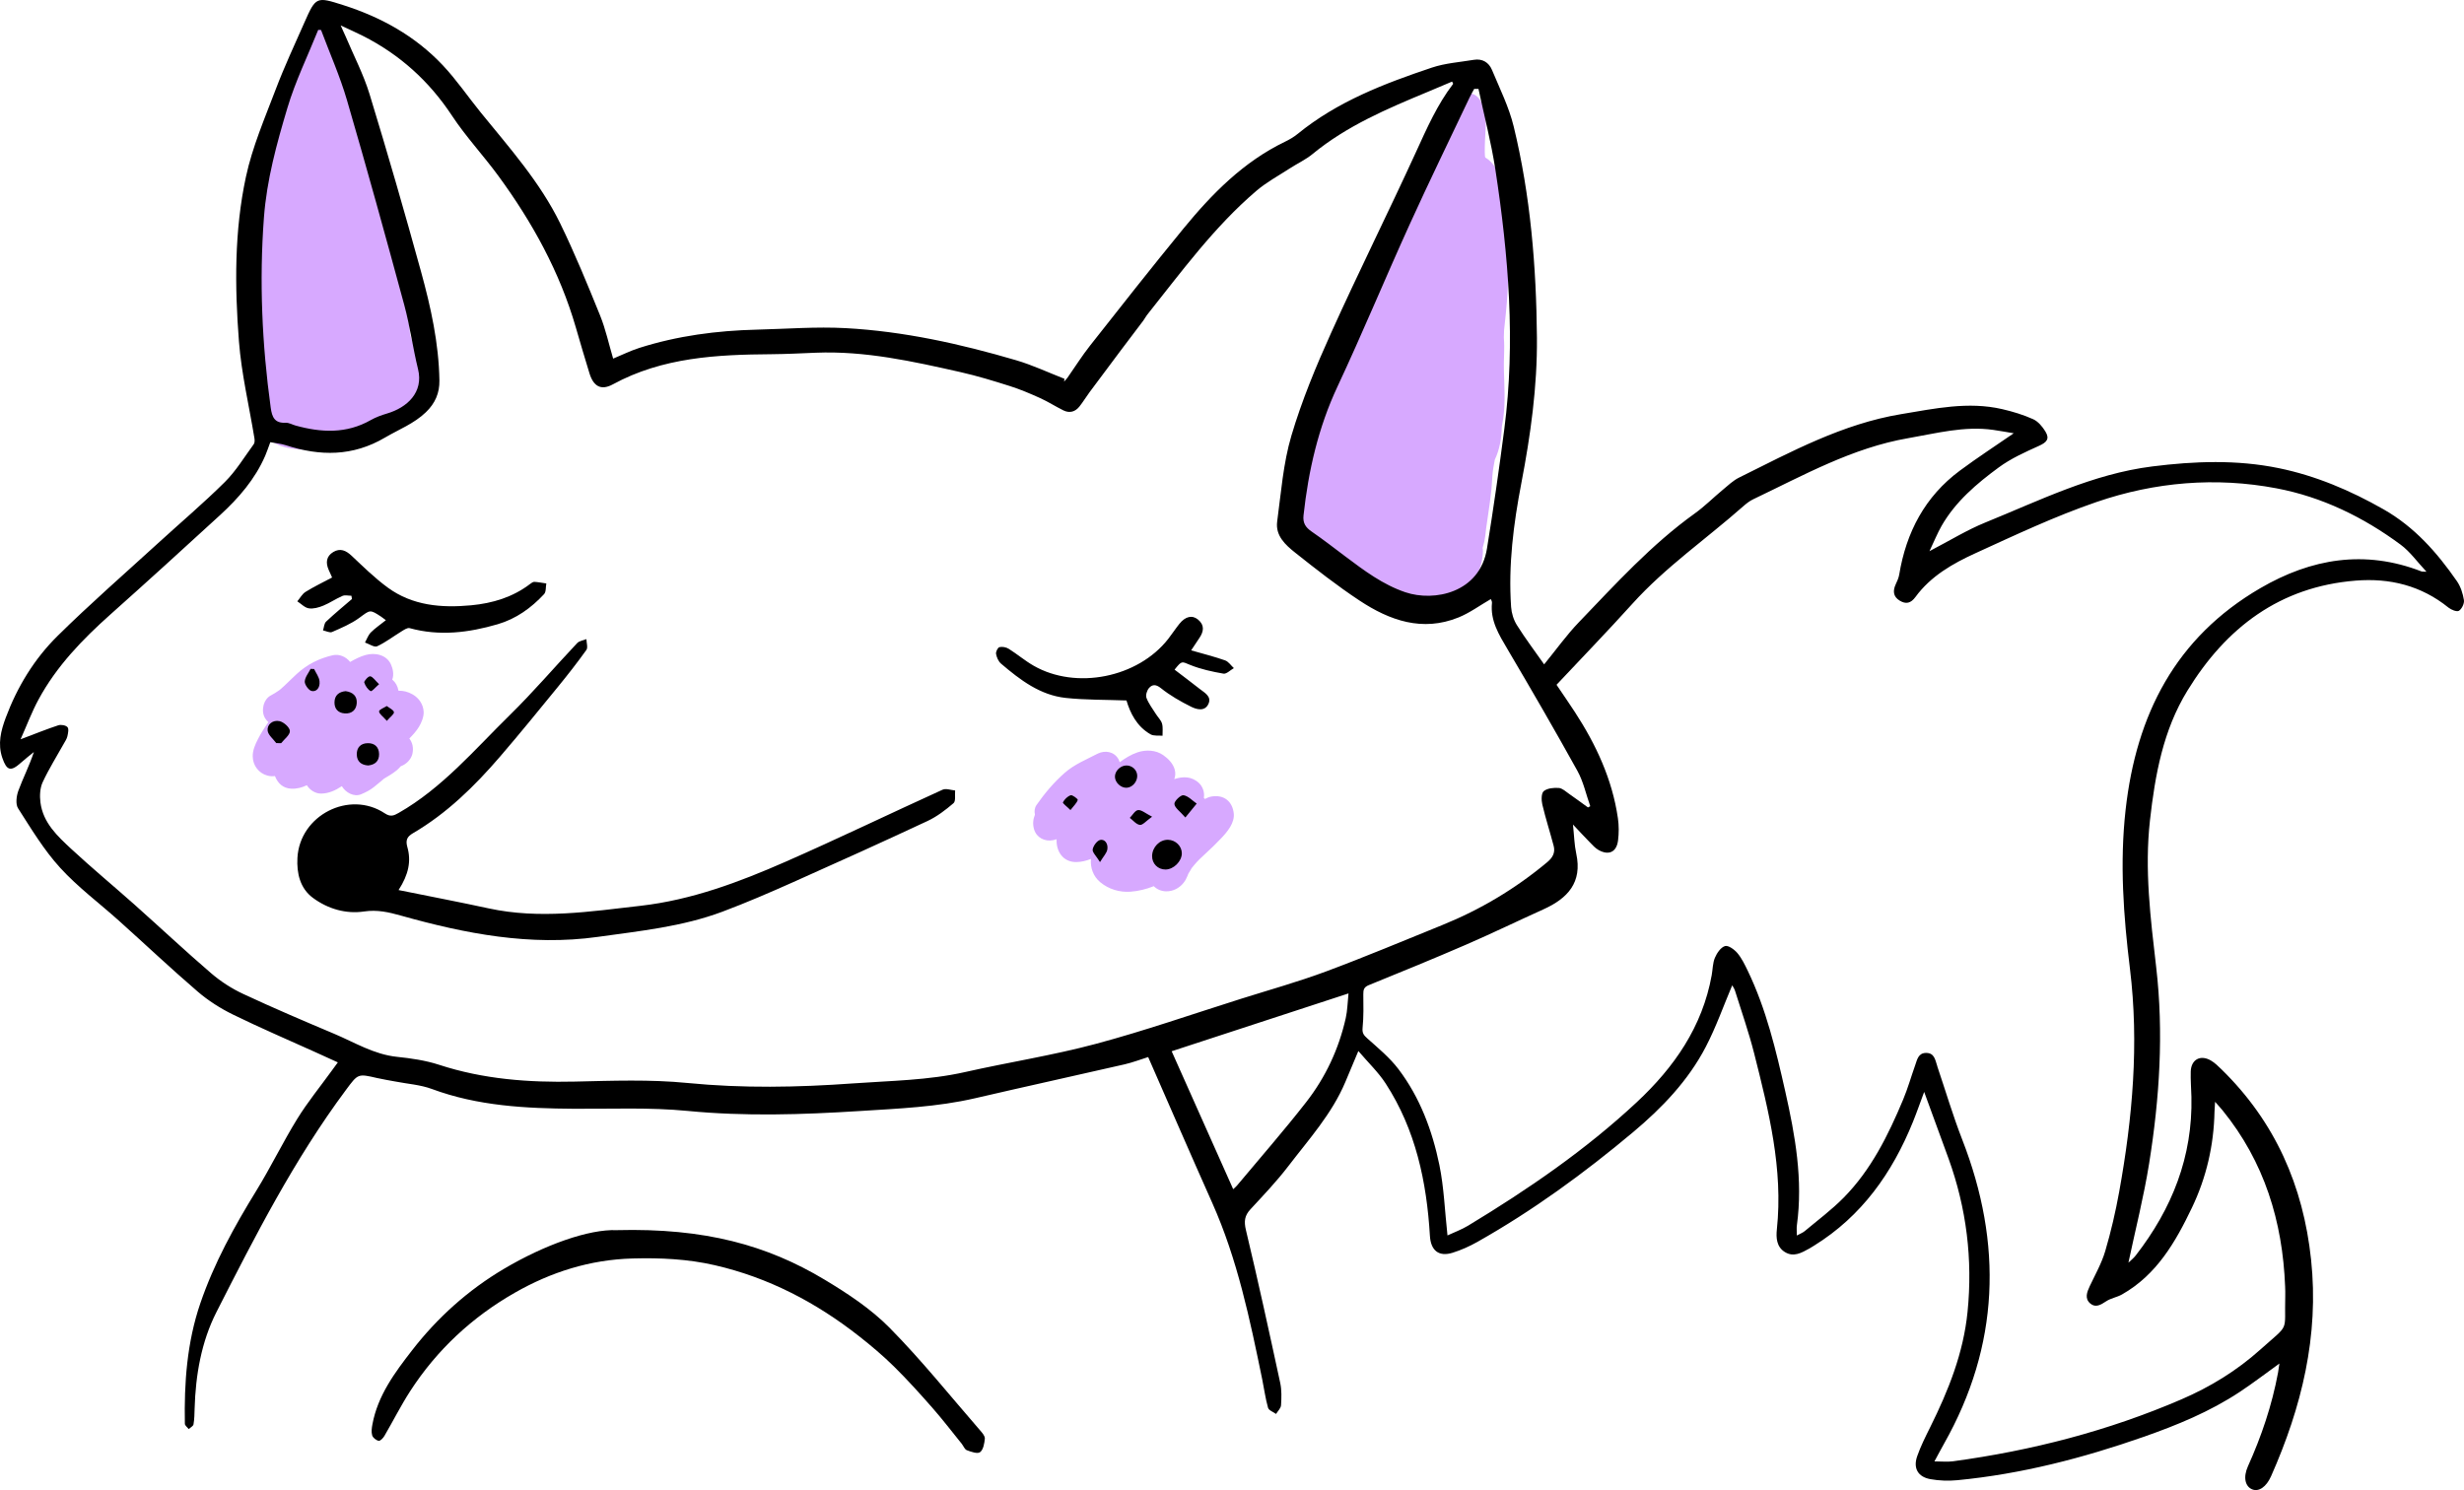 <svg xmlns="http://www.w3.org/2000/svg" width="663" height="401" viewBox="0 0 663 401">
  <g fill="none">
    <g fill="#D7A9FF" transform="translate(346 25)">
      <path d="M59.498,32.322 C58.886,28.34 58.47,23.803 56.432,20.248 C55.747,19.051 54.786,18.033 53.646,17.389 C53.58,17.051 53.555,16.706 53.569,17.277 C53.559,16.805 53.52,16.337 53.513,15.865 C53.499,14.827 53.538,13.792 53.576,12.753 C53.713,8.853 54.506,4.565 51.814,1.341 C50.878,0.221 49.249,-0.138 47.885,0.045 C46.34,0.253 45.372,1.059 44.47,2.295 C43.823,3.175 43.439,4.28 43.037,5.28 C42.879,5.674 42.729,6.072 42.579,6.47 C42.558,6.526 42.523,6.639 42.484,6.755 C42.439,6.825 42.38,6.931 42.306,7.093 C41.761,8.297 41.174,9.532 40.831,10.814 C40.663,11.433 40.6,12.074 40.516,12.707 C40.499,12.845 40.485,12.95 40.474,13.045 C40.46,13.07 40.45,13.098 40.433,13.137 C40.289,13.475 40.216,13.89 40.09,14.235 C39.705,15.298 39.272,16.34 38.908,17.414 C38.73,17.945 38.541,18.47 38.335,18.991 C38.276,19.107 37.891,19.973 37.814,20.138 C36.776,22.328 35.762,24.525 34.56,26.626 C33.85,27.869 33.312,29.206 32.773,30.53 C32.557,31.069 32.347,31.614 32.13,32.153 C32.004,32.466 31.875,32.779 31.749,33.093 C31.686,33.244 31.662,33.307 31.655,33.325 C31.623,33.402 31.585,33.49 31.536,33.603 C30.543,35.933 29.498,38.243 28.432,40.538 C27.366,42.829 26.244,45.068 25.037,47.289 C23.72,49.715 22.706,52.246 21.703,54.812 C21.36,55.685 21.161,56.069 20.654,57.255 C20.311,58.058 19.972,58.864 19.665,59.677 C19.553,59.969 19.451,60.261 19.343,60.553 C19.326,60.603 19.308,60.648 19.291,60.691 C19.294,60.68 19.298,60.677 19.305,60.666 C19.298,60.68 19.294,60.694 19.287,60.708 C19.242,60.814 19.207,60.891 19.2,60.902 C18.071,63.267 17.309,65.432 16.484,67.319 C15.903,68.643 15.302,69.959 14.781,71.307 C14.592,71.8 14.418,72.297 14.239,72.797 C14.138,73.082 14.04,73.363 13.935,73.648 C13.886,73.782 13.795,74.022 13.746,74.152 C13.32,75.106 12.771,75.972 12.156,76.817 C11.289,77.999 10.695,79.15 10.149,80.527 C8.541,84.561 6.601,89.303 4.535,93.196 C2.102,97.79 1.211,103.295 0.445,108.406 C-0.009,111.434 -0.348,114.363 0.638,117.337 C1.539,120.069 3.067,122.353 4.864,124.564 C5.727,125.627 6.766,127.116 7.979,127.771 C7.919,127.718 7.863,127.665 7.807,127.612 C7.584,127.419 7.577,127.401 7.779,127.567 C8.097,127.503 8.737,128.327 9.125,128.598 C9.604,128.933 10.104,129.239 10.621,129.51 C12.977,130.756 15.708,131.682 18.403,131.492 C18.696,131.471 18.979,131.414 19.256,131.34 C19.972,132.069 20.678,132.808 21.391,133.544 C23.908,136.131 26.628,138.426 30.005,139.761 C36.479,142.316 44.652,140.982 48.882,135.177 C49.951,133.709 50.64,131.999 51.322,130.319 C52.143,128.292 52.867,126.12 52.996,123.92 C53.017,123.543 53.048,123.149 52.989,122.776 C52.965,122.621 52.944,122.522 52.923,122.459 C52.94,122.41 52.961,122.353 52.986,122.279 C53.328,121.174 53.545,120.157 53.681,118.995 C53.741,118.502 53.79,118.006 53.845,117.51 C53.863,117.362 53.873,117.26 53.884,117.175 C54.031,116.049 54.206,114.926 54.373,113.799 C54.73,111.399 55.086,108.991 55.317,106.572 C55.429,105.414 55.471,104.253 55.562,103.091 C55.593,102.669 55.639,102.246 55.688,101.824 C55.709,101.697 55.803,100.993 55.821,100.887 C55.939,100.152 56.079,99.416 56.223,98.684 C57.519,96.012 58.016,92.883 58.103,89.841 C58.236,89.116 58.365,88.391 58.47,87.662 C59.106,83.227 58.757,78.823 58.659,74.367 C58.61,72.23 58.764,70.1 58.743,67.967 C58.736,67.291 58.708,66.605 58.649,65.925 C58.652,65.855 58.652,65.788 58.652,65.717 C58.68,65.087 58.704,64.468 58.708,63.859 C58.858,62.43 59.012,61.004 59.162,59.578 C59.634,55.118 59.823,50.704 59.907,46.223 C59.977,41.562 60.211,36.961 59.498,32.322 Z"/>
      <path d="M19.287,60.705 C19.207,60.87 19.182,60.927 19.193,60.912 C19.224,60.846 19.249,60.786 19.28,60.719 C19.284,60.715 19.287,60.708 19.287,60.705 Z"/>
    </g>
    <g fill="#D7A9FF" transform="translate(66 6)">
      <path d="M44.382,84.13 C44.375,84.105 44.358,84.034 44.326,83.918 C44.326,83.925 44.33,83.928 44.33,83.935 C44.347,83.999 44.364,84.066 44.382,84.13 Z"/>
      <path d="M47.877,96.243 C47.818,95.733 47.748,95.223 47.675,94.713 C47.637,94.384 47.595,94.051 47.525,93.729 C47.12,91.837 46.555,89.875 45.858,88.072 C45.579,87.346 45.258,86.634 44.965,85.915 C44.762,85.419 44.958,85.883 44.989,85.972 C44.877,85.685 44.762,85.398 44.665,85.108 C44.556,84.785 44.469,84.46 44.382,84.134 C44.392,84.19 44.358,84.081 44.33,83.939 C44.316,83.893 44.305,83.843 44.291,83.797 C44.305,83.85 44.316,83.882 44.326,83.921 C44.312,83.857 44.305,83.794 44.302,83.737 C44.291,83.432 44.277,83.128 44.249,82.823 C44.141,81.601 43.88,80.408 43.712,79.196 C43.712,79.164 43.712,79.14 43.712,79.097 C43.712,78.782 43.667,78.46 43.635,78.144 C43.555,77.33 43.443,76.515 43.314,75.708 C42.561,71.068 41.12,66.577 40.332,61.944 C39.927,59.56 39.477,57.18 38.943,54.821 C38.703,53.762 38.448,52.71 38.172,51.658 C38.026,51.098 37.855,50.546 37.719,49.983 C37.68,49.82 37.645,49.657 37.611,49.494 C37.607,49.459 37.53,49.03 37.509,48.839 C36.976,44.039 35.793,39.24 34.6,34.568 C33.459,30.099 31.614,25.891 30.187,21.513 C28.764,17.142 27.242,12.729 26.039,8.291 C25.906,7.806 25.833,7.257 25.673,6.779 C25.61,5.968 25.526,5.135 25.338,4.356 C24.623,1.427 21.8,-0.631 18.818,0.177 C14.15,1.438 13.637,6.584 12.454,10.477 C11.819,12.566 11.394,14.737 10.707,16.809 C10.651,16.976 10.591,17.139 10.532,17.302 C10.49,17.412 10.393,17.659 10.372,17.709 C10.138,18.233 9.901,18.75 9.667,19.275 C9.116,20.525 8.599,21.793 8.156,23.089 C6.705,27.329 5.84,31.731 4.609,36.035 C3.325,40.512 2.376,45.045 1.49,49.621 C0.984,52.235 0.858,54.775 0.715,57.417 C0.593,59.673 0.258,61.915 0.168,64.172 C-0.017,68.734 0.007,73.352 0,77.921 C-0.007,82.763 0.349,87.534 1.259,92.291 C1.287,92.439 1.416,93.346 1.413,93.222 C1.469,93.768 1.511,94.313 1.566,94.858 C1.71,96.286 1.978,97.681 2.187,99.091 C2.167,99.003 2.247,99.736 2.264,99.92 C2.313,100.455 2.362,100.993 2.425,101.528 C2.596,103.001 2.808,104.379 3.283,105.778 C4.002,107.893 4.563,110 6.042,111.729 C7.584,113.531 10.026,114.321 12.28,114.675 C14.875,115.086 17.3,115.136 19.896,114.658 C22.212,114.229 24.389,113.244 26.534,112.295 C26.747,112.2 26.96,112.104 27.169,112.008 C27.232,111.98 27.536,111.849 27.703,111.775 C27.79,111.739 27.877,111.704 27.891,111.7 C28.143,111.605 28.397,111.509 28.648,111.413 C29.747,110.999 30.85,110.581 31.9,110.057 C32.88,109.568 33.675,108.877 34.53,108.219 C34.513,108.243 34.736,108.105 35.012,107.949 C35.406,107.726 35.817,107.542 36.226,107.347 C37.304,106.837 38.277,106.246 39.139,105.516 C39.805,106.033 40.642,106.359 41.664,106.412 C46.259,106.649 48.031,101.96 48,98.085 C47.993,97.462 47.944,96.849 47.877,96.243 Z"/>
    </g>
    <path fill="#D7A9FF" d="M112.719 195.62C113.39 194.52 114.052 192.929 113.997 191.593 113.911 189.564 112.736 187.876 111.068 186.898 109.797 186.153 108.502 185.855 107.224 185.884 106.981 184.587 106.43 183.619 105.542 182.888 106.056 181.58 105.734 179.964 105.179 178.767 103.956 176.14 100.866 175.596 98.424 176.255 96.961 176.649 95.546 177.377 94.207 178.144 93.128 176.753 91.305 175.922 89.48 176.348 85.804 177.212 82.71 178.764 79.86 181.358 78.696 182.419 77.599 183.551 76.442 184.619 76.126 184.909 75.808 185.192 75.486 185.472 75.397 185.551 75.332 185.608 75.28 185.655 75.222 185.694 75.143 185.744 75.034 185.823 74.335 186.314 73.633 186.758 72.879 187.149 70.858 188.192 70.142 191.356 71.337 193.295 71.594 193.71 71.896 194.047 72.214 194.341 71.17 195.843 70.176 197.38 69.357 199.01 68.641 200.437 67.973 201.924 68.001 203.572 68.045 206.056 69.652 208.073 71.906 208.707 72.595 208.901 73.293 208.937 73.982 208.851 74.77 210.865 76.198 212.13 78.339 212.248 79.85 212.33 81.248 211.943 82.567 211.316 83.399 212.667 84.896 213.588 86.438 213.567 88.469 213.538 90.298 212.7 91.98 211.567 93.015 213.323 95.272 214.538 97.143 213.76 98.417 213.23 99.537 212.66 100.627 211.796 101.274 211.284 101.911 210.757 102.541 210.223 102.754 210.041 102.97 209.858 103.182 209.675 103.24 209.625 103.268 209.6 103.302 209.568 103.323 209.557 103.333 209.553 103.364 209.535 104.498 208.872 105.673 208.166 106.7 207.339 107.128 206.991 107.488 206.608 107.834 206.213 109.328 205.69 110.647 204.339 110.972 202.852 111.328 201.211 110.969 199.824 110.14 198.742 111.085 197.785 111.989 196.81 112.719 195.62zM331.969 218.846C331.587 215.618 329.295 213.819 326.034 214.349 325.393 214.453 324.79 214.697 324.215 215.015 324.123 214.91 324.025 214.809 323.924 214.708 324.194 213.317 323.633 211.692 322.63 210.744 320.653 208.875 318.269 208.913 315.98 209.67 316.253 208.882 316.334 208.038 316.088 207.121 315.657 205.496 314.349 204.168 313.003 203.223 311.022 201.832 308.362 201.703 306.111 202.456 304.326 203.056 302.766 204.032 301.269 205.13 301.182 204.817 301.073 204.517 300.912 204.241 299.737 202.243 297.364 201.863 295.39 202.801 292.288 204.426 289.125 205.664 286.461 208.007 283.59 210.534 281.076 213.508 278.899 216.643 278.366 217.41 278.275 218.348 278.475 219.237 277.981 220.457 277.823 221.782 278.24 223.18 278.917 225.453 281.139 226.555 283.407 226.098 283.719 226.036 284.021 225.945 284.312 225.847 284.126 228.989 285.967 232.057 289.644 231.994 290.987 231.97 292.298 231.649 293.55 231.154 293.329 233.476 294.153 235.847 296.056 237.423 298.325 239.302 301.22 240.174 304.165 239.971 306.36 239.821 308.453 239.278 310.458 238.486 311.285 239.319 312.428 239.839 313.736 239.867 315.65 239.909 317.354 239.009 318.507 237.527 318.963 236.942 319.205 236.46 319.492 235.781 319.591 235.55 319.682 235.317 319.773 235.083 319.952 234.867 320.502 233.859 320.635 233.643 320.667 233.601 320.702 233.56 320.737 233.514 320.979 233.221 321.217 232.922 321.463 232.632 322.29 231.649 323.219 230.767 324.173 229.902 325.698 228.518 327.159 227.096 328.576 225.603 330.238 223.86 332.274 221.444 331.969 218.846z"/>
    <path fill="#000" d="M519.17,148.326 C524.673,145.468 529.259,142.621 534.187,140.619 C548.835,134.671 563.069,127.549 579.089,125.529 C590.508,124.088 601.893,123.679 613.126,125.98 C623.075,128.017 632.407,131.975 641.328,137.053 C649.701,141.817 655.748,148.703 661.096,156.407 C662.1,157.855 662.696,159.726 662.98,161.485 C663.128,162.394 662.422,163.87 661.647,164.364 C661.089,164.72 659.573,164.117 658.825,163.514 C651.494,157.598 643.079,155.518 633.867,156.255 C613.428,157.883 598.973,168.917 588.561,185.892 C582.044,196.52 579.878,208.505 578.503,220.751 C577.011,234.047 578.65,247.135 580.173,260.258 C582.23,277.97 581.079,295.586 578.278,313.093 C576.85,322.03 574.604,330.836 572.705,339.801 C573.277,339.245 574.078,338.628 574.678,337.856 C584.413,325.314 590.021,311.303 589.656,295.184 C589.603,292.911 589.403,290.638 589.473,288.369 C589.575,285.13 592.07,283.763 594.885,285.395 C595.955,286.015 596.878,286.931 597.773,287.805 C612.14,301.852 619.741,319.059 621.854,338.98 C624.033,359.532 619.31,378.717 611.084,397.281 C609.796,400.185 607.781,401.513 606.034,400.819 C604.132,400.061 603.514,397.591 604.869,394.585 C608.515,386.498 611.333,378.156 612.958,369.424 C613.091,368.712 613.179,367.99 613.333,366.95 C609.578,369.649 606.206,372.243 602.668,374.583 C594.635,379.901 585.788,383.53 576.748,386.695 C560.475,392.393 543.865,396.692 526.662,398.345 C524.273,398.574 521.781,398.486 519.423,398.063 C516.068,397.461 514.738,395.121 515.868,391.886 C516.805,389.2 518.103,386.631 519.37,384.077 C524.262,374.234 528.308,364.134 529.417,353.048 C530.835,338.903 529.137,325.166 524.315,311.814 C522.177,305.894 519.995,299.994 517.745,293.852 C516.71,296.619 515.783,299.29 514.724,301.912 C509.161,315.659 500.939,327.277 488.147,335.21 C487.719,335.474 487.298,335.752 486.856,335.992 C484.775,337.134 482.637,338.413 480.265,336.943 C478.005,335.548 477.872,333.078 478.11,330.84 C479.833,314.57 475.924,299.043 472.011,283.534 C470.572,277.836 468.617,272.268 466.859,266.654 C466.645,265.974 466.196,265.368 466.091,265.167 C463.778,270.626 461.757,276.405 458.956,281.776 C454.226,290.846 447.207,298.155 439.451,304.66 C426.312,315.68 412.489,325.772 397.535,334.212 C395.43,335.4 393.177,336.411 390.874,337.13 C387.109,338.307 384.986,336.51 384.751,332.574 C383.887,318.02 380.915,304.033 372.864,291.611 C370.885,288.556 368.165,285.98 365.498,282.843 C364.179,285.987 363.087,288.594 361.989,291.202 C358.371,299.79 352.159,306.627 346.611,313.886 C343.505,317.946 339.953,321.667 336.476,325.427 C334.882,327.15 334.682,328.666 335.251,331.044 C338.518,344.696 341.505,358.418 344.47,372.141 C344.891,374.086 344.821,376.176 344.695,378.181 C344.645,378.984 343.824,379.739 343.354,380.517 C342.607,379.971 341.396,379.559 341.199,378.854 C340.49,376.356 340.157,373.755 339.631,371.203 C336.314,355.046 332.963,338.906 326.186,323.721 C320.41,310.778 314.777,297.767 308.945,284.471 C306.853,285.127 304.758,285.934 302.596,286.431 C289.208,289.5 275.792,292.439 262.414,295.544 C252.142,297.926 241.695,298.338 231.226,299.001 C215.803,299.977 200.386,300.46 185.008,298.965 C174.774,297.972 164.587,298.458 154.367,298.384 C141.464,298.292 128.563,297.648 116.207,293.063 C113.108,291.914 109.662,291.696 106.377,291.054 C104.731,290.733 103.071,290.49 101.439,290.11 C96.259,288.908 96.34,288.947 93.083,293.324 C79.225,311.944 68.686,332.542 58.225,353.133 C54.182,361.09 52.631,370.019 52.368,379.048 C52.326,380.475 52.312,381.92 52.066,383.319 C51.982,383.802 51.227,384.168 50.778,384.584 C50.416,384.108 49.75,383.636 49.743,383.153 C49.536,372.158 50.304,361.283 53.891,350.775 C57.583,339.956 63.054,330.05 69.016,320.356 C72.883,314.066 76.112,307.377 79.986,301.094 C82.759,296.601 86.131,292.478 89.234,288.189 C89.718,287.52 90.206,286.857 90.904,285.902 C88.753,284.922 86.809,284.034 84.861,283.153 C77.449,279.799 69.964,276.602 62.664,273.022 C59.306,271.376 56.042,269.297 53.206,266.862 C46.016,260.681 39.109,254.165 32.052,247.826 C26.746,243.061 20.948,238.758 16.172,233.515 C11.806,228.726 8.385,223.031 4.865,217.53 C4.142,216.402 4.416,214.21 4.946,212.776 C6.205,209.358 7.893,206.098 9.118,202.38 C7.957,203.335 6.76,204.252 5.64,205.256 C2.882,207.73 1.815,207.406 0.629,203.97 C-0.676,200.181 0.257,196.601 1.549,193.137 C4.644,184.841 9.234,177.314 15.481,171.147 C24.198,162.538 33.449,154.479 42.496,146.208 C48.504,140.714 54.733,135.446 60.509,129.712 C63.506,126.735 65.752,122.985 68.276,119.542 C68.553,119.165 68.546,118.464 68.462,117.949 C67.044,109.256 64.97,100.615 64.293,91.865 C63.148,77.082 63.043,62.158 66.17,47.6 C67.904,39.534 71.252,31.792 74.199,24.028 C76.523,17.907 79.299,11.959 81.948,5.968 C84.987,-0.9 85.145,-0.921 92.276,1.348 C102.51,4.601 111.708,9.682 119.116,17.537 C122.846,21.491 125.931,26.058 129.374,30.294 C137.108,39.809 145.32,49.024 150.746,60.146 C154.676,68.201 158.077,76.532 161.449,84.849 C162.955,88.559 163.804,92.541 164.983,96.509 C167.408,95.505 169.637,94.392 171.981,93.644 C182.285,90.36 192.893,88.972 203.671,88.711 C211.63,88.517 219.614,87.876 227.541,88.306 C243.165,89.158 258.406,92.541 273.395,96.943 C277.838,98.247 282.077,100.252 286.411,101.936 C286.379,102.19 286.348,102.447 286.316,102.701 C286.625,102.349 286.965,102.024 287.236,101.644 C289.254,98.772 291.117,95.784 293.286,93.035 C301.6,82.488 309.896,71.926 318.409,61.545 C326.123,52.139 334.584,43.53 345.751,38.145 C346.955,37.564 348.141,36.873 349.173,36.031 C359.855,27.313 372.468,22.492 385.287,18.193 C388.878,16.987 392.791,16.73 396.567,16.099 C398.865,15.715 400.613,16.79 401.455,18.816 C403.547,23.842 406.028,28.807 407.302,34.054 C411.825,52.699 413.387,71.743 413.548,90.889 C413.661,104.061 411.843,117.072 409.362,129.987 C407.246,141.007 405.821,152.093 406.6,163.342 C406.716,165.016 407.277,166.83 408.165,168.24 C410.432,171.842 413.001,175.253 415.489,178.794 C418.683,174.89 421.511,170.911 424.852,167.433 C434.738,157.147 444.35,146.55 456.033,138.17 C458.682,136.271 461.009,133.92 463.529,131.834 C464.947,130.657 466.326,129.325 467.947,128.521 C481.988,121.551 495.836,114.052 511.572,111.448 C520.581,109.957 529.586,107.987 538.749,110.105 C541.584,110.76 544.42,111.62 547.066,112.811 C548.399,113.41 549.561,114.806 550.358,116.11 C551.579,118.115 550.74,119.035 548.614,119.997 C544.894,121.678 541.079,123.387 537.815,125.787 C531.867,130.16 526.196,134.963 522.427,141.528 C521.304,143.498 520.447,145.641 519.17,148.326 Z M5.539,198.955 C9.473,197.471 12.536,196.224 15.674,195.191 C16.407,194.952 17.692,195.167 18.155,195.685 C18.565,196.143 18.313,197.341 18.127,198.162 C17.965,198.874 17.506,199.526 17.141,200.181 C15.225,203.628 13.105,206.979 11.462,210.552 C10.743,212.117 10.655,214.182 10.88,215.941 C11.582,221.424 15.453,225.008 19.19,228.475 C24.728,233.61 30.553,238.427 36.193,243.449 C43.089,249.591 49.827,255.917 56.828,261.932 C59.407,264.149 62.387,266.062 65.468,267.496 C73.522,271.253 81.699,274.745 89.89,278.195 C95.421,280.524 100.604,283.76 106.805,284.408 C110.623,284.806 114.512,285.366 118.144,286.55 C130.048,290.441 142.274,291.35 154.641,291.075 C164.78,290.85 174.873,290.452 185.032,291.452 C199.814,292.908 214.651,292.636 229.489,291.565 C239.603,290.836 249.742,290.751 259.715,288.499 C271.401,285.863 283.288,284.02 294.848,280.926 C308.029,277.399 320.943,272.885 333.97,268.776 C341.564,266.383 349.253,264.237 356.711,261.467 C367.228,257.559 377.577,253.2 387.983,248.988 C398.314,244.809 407.783,239.167 416.352,231.996 C417.809,230.78 418.525,229.43 418.051,227.63 C417.068,223.908 415.882,220.24 414.998,216.497 C414.724,215.341 414.71,213.467 415.387,212.906 C416.345,212.114 418.076,211.951 419.437,212.054 C420.402,212.128 421.332,213.04 422.227,213.657 C423.933,214.838 425.603,216.078 427.288,217.294 C427.491,217.185 427.695,217.075 427.898,216.966 C426.765,213.77 426.049,210.344 424.427,207.42 C418.325,196.404 412.001,185.504 405.603,174.657 C403.312,170.77 400.964,167.024 401.452,162.242 C401.494,161.823 401.185,161.368 401.136,161.224 C398.174,162.933 395.465,164.942 392.44,166.168 C382.726,170.104 373.938,166.989 365.825,161.626 C359.824,157.658 354.128,153.2 348.485,148.717 C345.884,146.652 343.143,144.164 343.656,140.351 C344.698,132.613 345.281,124.687 347.478,117.262 C350.282,107.79 354.114,98.567 358.185,89.546 C365.551,73.22 373.559,57.185 381.017,40.898 C383.929,34.533 386.719,28.165 390.997,22.576 C391.039,22.52 390.885,22.312 390.72,21.956 C388.506,22.894 386.288,23.842 384.059,24.768 C373.208,29.283 362.406,33.86 353.184,41.444 C351.32,42.977 349.057,44.013 347.018,45.338 C344,47.301 340.778,49.034 338.058,51.36 C326.681,61.076 317.897,73.138 308.636,84.761 C308.271,85.219 308.022,85.768 307.667,86.237 C305.649,88.919 303.61,91.586 301.596,94.268 C298.785,98.011 295.981,101.757 293.195,105.517 C292.244,106.799 291.422,108.181 290.429,109.425 C289.306,110.831 287.787,111.25 286.151,110.447 C284.039,109.411 282.045,108.114 279.905,107.145 C277.248,105.94 274.546,104.791 271.773,103.91 C267.38,102.514 262.954,101.161 258.462,100.146 C245.622,97.25 232.763,94.377 219.459,94.924 C215.525,95.086 211.588,95.29 207.65,95.322 C192.907,95.431 178.315,96.139 164.896,103.438 C161.734,105.157 159.695,103.991 158.614,100.477 C157.354,96.376 156.136,92.26 154.947,88.14 C150.612,73.153 143.197,59.747 134.045,47.262 C130.023,41.779 125.331,36.764 121.597,31.104 C115.456,21.801 107.56,14.69 97.702,9.686 C95.951,8.798 94.15,8.008 91.662,6.842 C92.325,8.308 92.669,9.03 92.982,9.767 C95.171,14.954 97.81,20.007 99.449,25.364 C104.292,41.208 108.893,57.129 113.29,73.103 C115.922,82.671 118.074,92.379 118.235,102.398 C118.291,105.778 117.084,108.54 114.61,110.926 C111.392,114.027 107.324,115.56 103.594,117.759 C94.912,122.869 86.131,122.795 76.965,119.835 C75.582,119.387 74.094,119.264 72.733,119.003 C72.178,120.483 71.82,121.593 71.36,122.657 C68.623,128.962 64.222,134.029 59.246,138.593 C49.472,147.561 39.66,156.491 29.757,165.319 C22.187,172.067 15.2,179.288 10.343,188.295 C8.571,191.565 7.265,195.079 5.539,198.955 Z M389.481,332.471 C391.299,331.622 393.271,330.91 395.029,329.846 C411.138,320.099 426.642,309.481 440.448,296.587 C450.467,287.234 458.082,276.32 460.577,262.436 C460.862,260.864 460.837,259.169 461.444,257.738 C461.978,256.477 463.024,254.937 464.164,254.599 C465.034,254.338 466.68,255.525 467.487,256.487 C468.656,257.879 469.481,259.599 470.281,261.259 C475.247,271.57 477.868,282.632 480.367,293.711 C483.037,305.559 485.175,317.487 483.497,329.733 C483.388,330.533 483.483,331.361 483.483,332.496 C484.357,332.017 485.066,331.763 485.61,331.309 C489.144,328.345 492.878,325.571 496.103,322.294 C503.476,314.806 508.066,305.517 512.077,295.935 C513.341,292.915 514.232,289.74 515.331,286.653 C515.857,285.176 516.145,283.379 518.247,283.358 C520.521,283.337 520.711,285.257 521.244,286.818 C521.272,286.899 521.283,286.984 521.307,287.061 C523.515,293.591 525.473,300.22 527.971,306.637 C538.921,334.734 538.047,362.052 523.076,388.552 C522.265,389.986 521.504,391.452 520.51,393.281 C522.427,393.281 523.999,393.461 525.522,393.253 C546.722,390.377 567.273,385.077 586.967,376.588 C594.737,373.24 601.896,368.849 608.175,363.211 C616.281,355.931 614.628,358.905 614.902,348.773 C614.923,347.931 614.906,347.089 614.87,346.247 C614.193,328.683 609.262,312.639 598.057,298.839 C597.52,298.18 596.941,297.559 596.022,296.513 C595.944,297.838 595.881,298.493 595.867,299.149 C595.685,308.202 593.695,316.86 589.799,325.004 C585.374,334.258 580.3,343.072 570.972,348.358 C569.628,349.119 567.968,349.358 566.697,350.208 C565.255,351.17 563.83,352.022 562.398,350.754 C560.886,349.415 561.546,347.727 562.304,346.116 C563.767,343.008 565.501,339.96 566.466,336.69 C568.01,331.46 569.245,326.114 570.217,320.747 C573.814,300.868 575.59,280.88 573.116,260.702 C571.372,246.472 570.337,232.274 571.947,217.91 C574.818,192.302 585.374,171.584 608.168,158.302 C621.924,150.285 636.313,147.868 651.54,153.771 C651.775,153.862 652.066,153.813 652.905,153.862 C650.364,151.152 648.476,148.449 645.967,146.592 C635.934,139.157 624.781,133.733 612.561,131.418 C596.218,128.317 579.847,129.702 564.164,135.083 C553.014,138.906 542.265,143.977 531.516,148.89 C525.427,151.67 519.517,155.039 515.408,160.649 C514.134,162.387 512.825,162.658 511.144,161.629 C509.393,160.554 509.277,159.007 510.091,157.242 C510.474,156.414 510.877,155.554 511.025,154.666 C512.913,143.23 517.956,133.624 527.35,126.654 C532.028,123.182 536.92,120 541.847,116.6 C540.11,116.311 538.25,115.965 536.383,115.698 C528.572,114.573 521.058,116.61 513.478,117.914 C498.437,120.504 485.276,127.912 471.744,134.361 C470.776,134.822 469.888,135.523 469.074,136.239 C459.146,145.01 448.175,152.572 439.226,162.489 C432.555,169.879 425.628,177.036 418.823,184.285 C420.679,187.04 422.259,189.317 423.771,191.639 C429.467,200.396 433.815,209.724 435.335,220.173 C435.622,222.143 435.622,224.215 435.373,226.192 C434.98,229.314 432.878,230.294 430.127,228.75 C429.211,228.236 428.47,227.372 427.712,226.604 C426.326,225.195 424.985,223.736 423.245,221.893 C423.571,224.93 423.613,227.365 424.122,229.698 C425.828,237.525 421.781,241.789 415.289,244.721 C408.348,247.854 401.49,251.184 394.507,254.211 C385.828,257.975 377.069,261.551 368.306,265.114 C366.997,265.646 366.821,266.362 366.835,267.584 C366.874,270.597 366.933,273.625 366.639,276.613 C366.498,278.037 366.955,278.593 367.927,279.464 C370.853,282.082 373.956,284.637 376.304,287.738 C382.083,295.36 385.389,304.248 387.302,313.523 C388.541,319.584 388.755,325.85 389.481,332.471 Z M397.823,23.923 C397.437,23.919 397.051,23.916 396.668,23.916 C396.247,24.701 395.791,25.473 395.409,26.277 C390.011,37.663 384.48,48.992 379.269,60.466 C372.699,74.929 366.628,89.624 359.894,104.008 C354.71,115.074 352.061,126.668 350.745,138.699 C350.517,140.771 351.317,141.941 352.928,143.051 C356.026,145.179 358.999,147.494 362.006,149.753 C367.046,153.534 372.085,157.337 378.139,159.381 C385.916,162.01 398.167,159.546 400.101,147.653 C401.841,136.947 403.378,126.206 404.775,115.451 C407.814,92.034 405.912,68.748 402.357,45.563 C401.238,38.286 399.353,31.133 397.823,23.923 Z M86.384,8.065 C86.131,8.058 85.875,8.047 85.622,8.04 C82.815,15.032 79.474,21.861 77.33,29.05 C74.452,38.685 71.774,48.39 71.013,58.584 C69.736,75.718 70.504,92.7 72.838,109.679 C73.199,112.322 73.919,113.914 76.884,113.773 C77.751,113.731 78.639,114.274 79.527,114.521 C86.433,116.431 93.213,116.772 99.741,113.062 C101.106,112.286 102.629,111.73 104.141,111.282 C109.549,109.689 114.02,105.591 112.483,99.339 C111.079,93.627 110.314,87.749 108.777,82.079 C103.783,63.659 98.705,45.26 93.357,26.939 C91.483,20.518 88.735,14.351 86.384,8.065 Z M315.265,282.907 C320.87,295.477 326.33,307.719 331.822,320.032 C332.142,319.729 332.535,319.415 332.854,319.038 C339.083,311.574 345.498,304.258 351.471,296.59 C356.672,289.912 360.245,282.297 362.108,273.977 C362.568,271.922 362.592,269.766 362.849,267.348 C346.832,272.585 331.345,277.649 315.265,282.907 Z"/>
    <path fill="#000" d="M165.95 331.054C189.653 330.437 206.444 335.105 221.884 344.38 228.073 348.097 234.3 352.204 239.339 357.301 247.976 366.047 255.699 375.705 263.779 385.005 264.322 385.629 265.06 386.481 264.996 387.162 264.876 388.449 264.583 390.148 263.712 390.801 263.017 391.322 261.295 390.705 260.152 390.272 259.552 390.045 259.234 389.109 258.758 388.52 256.158 385.307 253.646 382.015 250.922 378.912 247.581 375.106 244.179 371.332 240.577 367.778 237.641 364.884 234.473 362.202 231.234 359.656 219.605 350.509 206.748 343.787 192.285 340.475 185.035 338.815 177.682 338.471 170.206 338.676 158.756 338.988 148.26 342.33 138.515 347.898 127.09 354.424 117.557 363.249 110.355 374.397 107.85 378.273 105.772 382.43 103.436 386.424 103.098 387.006 102.322 387.825 101.895 387.743 101.221 387.616 100.339 386.924 100.148 386.286 99.876 385.378 100.028 384.285 100.208 383.31 101.651 375.539 106.224 369.392 110.878 363.391 117.726 354.556 126 347.143 135.576 341.478 146.601 334.949 158.474 330.753 165.95 331.054zM107.243 239.527C115.822 241.267 123.682 242.767 131.496 244.461 145.193 247.426 158.764 245.323 172.384 243.762 186.109 242.19 198.872 237.399 211.387 231.903 225.566 225.675 239.522 218.931 253.625 212.522 254.538 212.109 255.867 212.636 257 212.725 256.885 213.894 257.21 215.598 256.577 216.14 254.429 217.983 252.1 219.762 249.564 220.949 237.57 226.552 225.514 232.013 213.426 237.399 207.154 240.194 200.841 242.928 194.419 245.337 183.59 249.397 172.174 250.545 160.827 252.135 142.678 254.677 125.231 251.272 107.904 246.41 104.626 245.491 101.545 244.76 97.939 245.295 93.112 246.008 88.243 244.621 84.196 241.627 80.709 239.046 79.814 234.957 80.03 230.894 80.636 219.373 94.014 212.565 103.535 218.878 105.046 219.879 105.913 219.541 107.274 218.764 118.998 212.073 127.666 201.764 137.151 192.464 143.465 186.276 149.225 179.507 155.304 173.069 155.878 172.463 156.952 172.342 157.791 172 157.812 172.987 158.235 174.271 157.784 174.905 155.332 178.338 152.723 181.664 150.054 184.929 144.927 191.209 139.813 197.504 134.528 203.643 127.669 211.609 120.209 218.917 111.101 224.239 109.569 225.133 109.075 226.082 109.603 227.939 110.681 231.71 109.96 235.339 107.243 239.527zM103.833 166.901C103.113 166.367 102.858 166.159 102.586 165.979 99.467 163.921 99.619 164.122 96.652 166.294 94.465 167.894 91.862 168.976 89.35 170.083 88.729 170.357 87.736 169.819 86.917 169.653 87.181 168.848 87.203 167.8 87.75 167.283 89.983 165.167 92.374 163.213 94.706 161.198 94.656 160.906 94.607 160.615 94.557 160.323 93.745 160.323 92.819 160.077 92.138 160.372 90.371 161.132 88.768 162.263 86.991 162.988 85.779 163.484 84.327 163.9 83.087 163.709 81.985 163.539 81.024 162.488 80 161.826 80.731 160.962 81.303 159.851 82.222 159.279 84.476 157.877 86.888 156.725 89.357 155.41 88.951 154.505 88.69 153.922 88.432 153.339 87.588 151.427 87.796 149.686 89.675 148.555 91.544 147.431 93.095 148.138 94.621 149.575 97.761 152.531 100.859 155.584 104.335 158.127 111.004 163.005 118.797 163.644 126.773 162.894 132.566 162.349 137.999 160.708 142.676 157.124 143.001 156.875 143.432 156.566 143.793 156.587 144.866 156.649 145.933 156.864 147 157.017 146.816 157.992 146.975 159.272 146.396 159.893 142.938 163.609 138.872 166.544 133.891 167.998 126.102 170.27 118.246 171.252 110.224 169.042 109.609 168.872 108.68 169.521 107.995 169.941 105.812 171.27 103.77 172.869 101.467 173.927 100.711 174.274 99.315 173.289 98.213 172.914 98.726 171.998 99.068 170.923 99.782 170.197 100.937 169.042 102.329 168.109 103.833 166.901zM320.512 175.019C323.871 175.987 326.806 176.716 329.642 177.719 330.557 178.043 331.222 179.089 332 179.804 331.059 180.334 330.023 181.429 329.2 181.287 326.184 180.764 323.129 180.099 320.296 178.961 317.935 178.011 318.062 177.687 316.046 180.213 318.309 181.942 320.586 183.646 322.825 185.41 324.122 186.431 326.067 187.413 325.172 189.405 324.211 191.554 321.997 190.942 320.491 190.191 317.655 188.779 314.848 187.175 312.383 185.204 311.033 184.122 310.081 184.158 309.197 185.129 308.625 185.755 308.207 187.086 308.483 187.808 309.07 189.363 310.138 190.739 311.036 192.173 311.574 193.034 312.397 193.792 312.67 194.72 312.967 195.737 312.783 196.901 312.808 198 311.726 197.893 310.46 198.114 309.594 197.623 305.838 195.485 304.088 191.821 303.105 188.505 297.441 188.295 292.07 188.388 286.77 187.822 279.85 187.082 274.472 182.959 269.352 178.594 268.652 177.996 268.185 176.908 268.012 175.972 267.91 175.41 268.472 174.268 268.924 174.158 269.685 173.969 270.731 174.172 271.417 174.599 273.701 176.029 275.78 177.808 278.111 179.146 289.542 185.716 306.174 182.376 314.328 171.952 315.371 170.618 316.294 169.188 317.355 167.872 318.974 165.858 320.809 165.446 322.372 166.748 324.175 168.249 323.903 169.964 322.708 171.714 322.093 172.607 321.502 173.521 320.512 175.019zM314.286 226.001C316.323 226.045 318.004 227.698 318 229.65 317.993 231.801 315.785 233.99 313.609 234 311.551 234.01 309.954 232.392 310.001 230.344 310.056 227.954 312.031 225.953 314.286 226.001zM303.017 206.002C304.61 205.949 305.97 207.202 305.999 208.759 306.032 210.384 304.702 211.907 303.171 211.996 301.641 212.085 300.047 210.624 300.001 209.082 299.955 207.537 301.41 206.054 303.017 206.002zM99.065 206C97.177 205.874 96.032 204.917 96.001 203.034 95.969 201.154 97.068 200.032 98.945 200.001 100.819 199.969 101.967 201.042 101.999 202.925 102.034 204.809 100.928 205.808 99.065 206zM92.998 186C94.99 186.273 96.11 187.372 95.991 189.205 95.877 191.021 94.699 192.124 92.75 191.989 90.945 191.861 89.972 190.737 90.001 188.989 90.037 187.078 91.239 186.17 92.998 186zM74.332 199.978C73.515 198.868 72.152 197.807 72.015 196.635 71.826 194.963 73.411 193.664 75.237 194.077 76.397 194.342 77.988 195.801 78 196.739 78.012 197.819 76.501 198.913 75.65 200 75.212 199.993 74.77 199.985 74.332 199.978zM84.518 180.042C85.028 181.133 85.857 182.167 85.978 183.331 86.174 185.211 85.022 186.283 83.781 185.935 83.044 185.728 81.958 184.239 82.001 183.415 82.065 182.232 83.012 181.133 83.582 180 83.896 180.011 84.207 180.027 84.518 180.042zM318.953 220C317.509 218.334 316.089 217.4 316.002 216.365 315.934 215.588 317.716 213.896 318.438 214.005 319.719 214.2 320.822 215.449 322 216.26 321.175 217.269 320.354 218.278 318.953 220zM295.985 232C295.009 230.417 293.887 229.355 294.009 228.617 294.175 227.592 295.183 226.266 295.994 226.049 297.154 225.741 298.217 226.913 297.962 228.566 297.805 229.579 296.93 230.421 295.985 232zM310 219.788C308.409 220.919 307.469 222.086 306.726 221.995 305.736 221.878 304.9 220.779 304 220.101 304.739 219.358 305.411 218.09 306.24 218.006 307.166 217.918 308.238 218.892 310 219.788zM102 184.129C100.929 185.036 100.069 186.167 99.723 185.979 98.974 185.58 98.298 184.584 98.006 183.655 97.907 183.334 99.098 181.935 99.603 182.002 100.31 182.098 100.923 183.108 102 184.129zM104.091 194C103.007 192.761 101.996 192.1 102 191.441 102 190.96 103.335 190.481 104.075 190 104.758 190.54 105.89 191.042 105.994 191.633 106.09 192.184 105.09 192.829 104.091 194zM288.032 218C287.039 217.007 285.875 216.181 286.011 215.915 286.417 215.126 287.238 214.3 288.103 214.013 288.542 213.867 290.084 215.017 289.996 215.282 289.725 216.13 288.928 216.843 288.032 218z"/>
  </g>
</svg>
